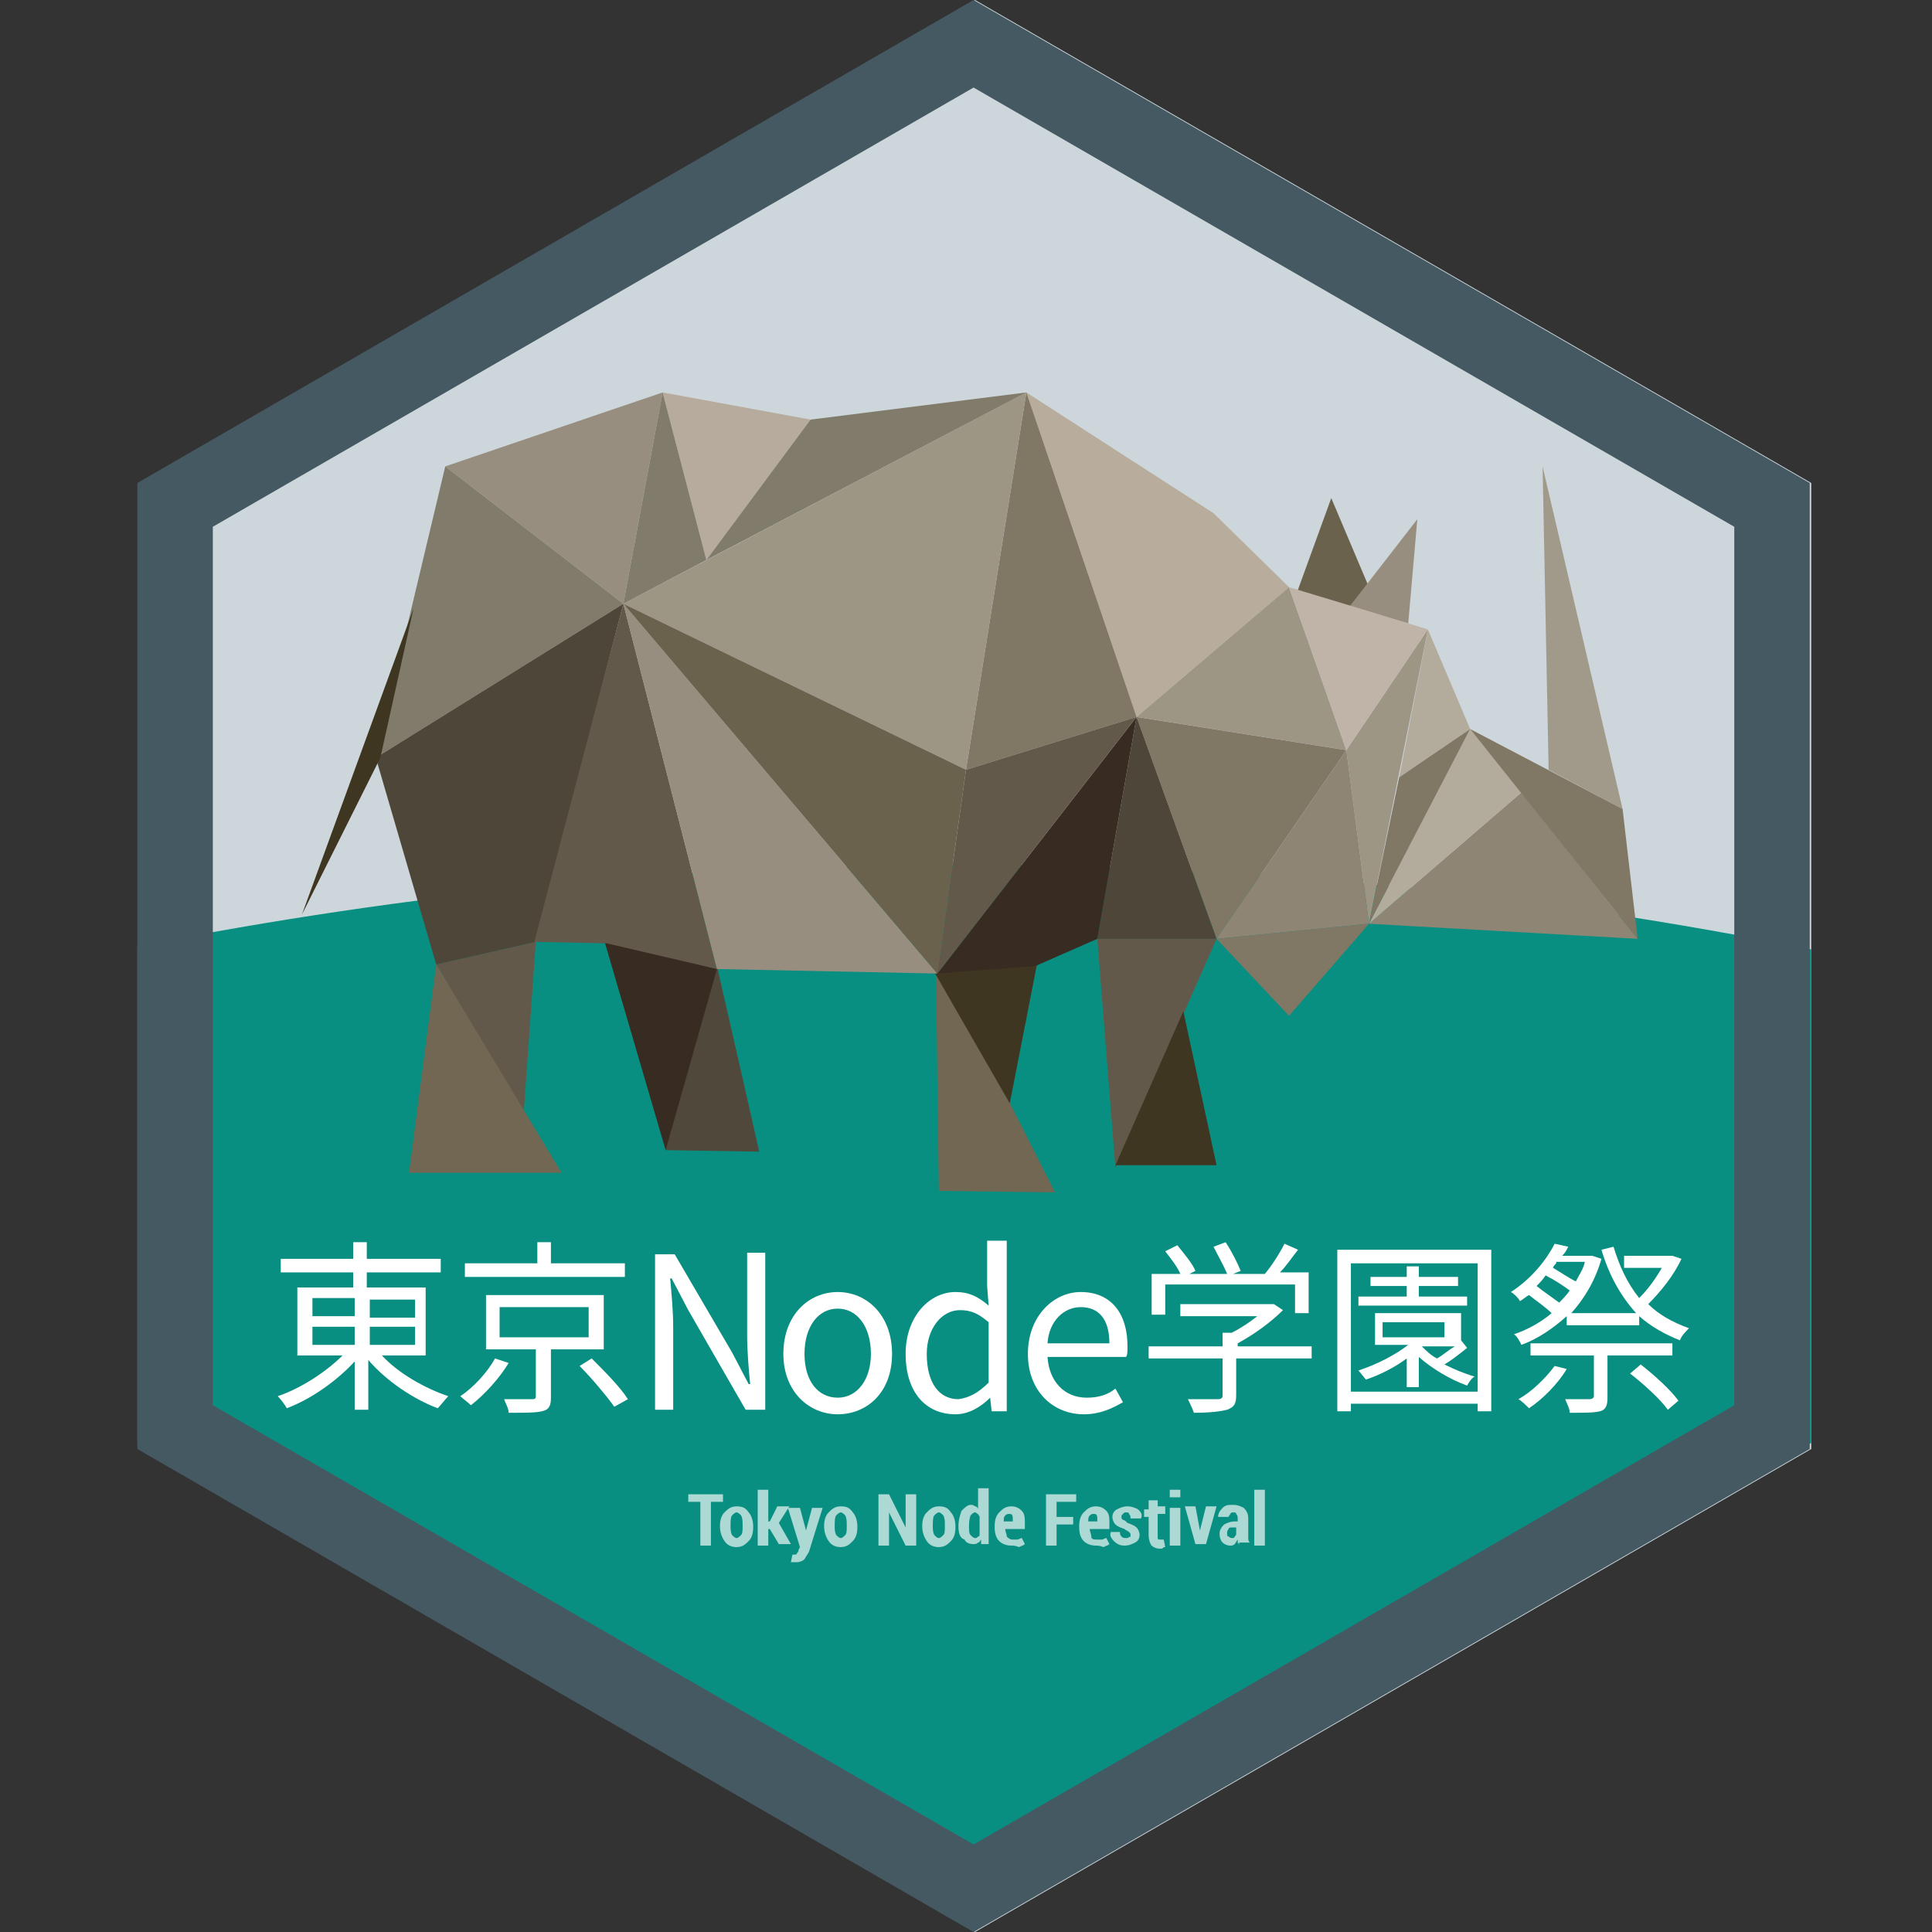 <?xml version="1.0" encoding="utf-8"?>
<!-- Generator: Adobe Illustrator 19.0.0, SVG Export Plug-In . SVG Version: 6.00 Build 0)  -->
<!DOCTYPE svg PUBLIC "-//W3C//DTD SVG 1.1//EN" "http://www.w3.org/Graphics/SVG/1.1/DTD/svg11.dtd">
<svg version="1.1" xmlns="http://www.w3.org/2000/svg" xmlns:xlink="http://www.w3.org/1999/xlink" x="0px" y="0px"
	 viewBox="0 0 128 128" enable-background="new 0 0 128 128" xml:space="preserve">
<rect x="0" y="0" width="128" height="128" fill="#333333" stroke="none"/>
<g id="Layer_1">
	<g>
		<polygon fill="#CDD6DA" points="120,96 64.6,128 9.2,96 9.2,32 64.6,0 120,32"/>
	</g>
	<g>
		<g>
			<path fill="#098F81" d="M64.6,124.3L120,95.6V62.9c-17.9-3.6-36.6-5.6-55.8-5.6c-18.9,0-37.4,1.9-55.1,5.4v32.8L64.6,124.3z"/>
		</g>
	</g>
	<g>
		<g>
			<path fill="#455963" d="M64.5,5.8l50.4,29.1v58.2l-50.4,29.1L14.1,93.1V34.9L64.5,5.8 M64.5,0L9.1,32v64l55.4,32l55.4-32V32
				L64.5,0L64.5,0z"/>
		</g>
	</g>
</g>
<g id="Layer_2">
	<g>
		<polygon fill="#716753" points="62,63.4 69.9,79 62.2,78.9"/>
		<polygon fill="#A19A8A" points="102.2,30.9 102.6,51 102.6,51 107.5,53.6"/>
		<polygon fill="#988E7F" points="43.9,26 29.5,30.9 41.3,40"/>
		<polygon fill="#63594A" points="34.7,73.7 35.5,62.4 28.9,63.9"/>
		<polygon fill="#B7AB9D" points="53.7,27.8 43.9,26 46.8,37.1"/>
		<polygon fill="#817B6C" points="29.5,30.9 24.9,50.2 41.3,40"/>
		<polygon fill="#4F463A" points="24.9,50.2 28.9,63.9 35.5,62.4 41.3,40"/>
		<polygon fill="#3F3622" points="66.9,73.1 61.9,64.4 68.7,63.9"/>
		<polygon fill="#63594A" points="73.9,77.4 80.6,62.2 72.7,62.2"/>
		<polygon fill="#FFFFFF" points="90.7,40.5 90.7,40.5 90.7,40.5"/>
		<polygon fill="#807764" points="75.3,47.5 80.6,62.2 89.2,49.7"/>
		<polygon fill="#9D9685" points="89.2,49.7 89.2,49.7 90.7,61.2 94.6,41.7"/>
		<polygon fill="#4F463A" points="72.7,62.2 80.6,62.2 75.3,47.5"/>
		<polygon fill="#8E8575" points="100.8,52.5 90.7,61.2 108.5,62.2"/>
		<polygon fill="#382B22" points="62.1,64.5 68.6,64 72.7,62.2 75.3,47.5"/>
		<polygon fill="#B3AB9C" points="97.4,48.3 90.7,61.2 100.8,52.5"/>
		<polygon fill="#8E8575" points="89.2,49.7 80.6,62.2 90.7,61.2"/>
		<polygon fill="#807764" points="85.4,67.3 90.7,61.2 80.6,62.2"/>
		<polygon fill="#3F3622" points="80.6,77.2 78.4,67 73.9,77.2"/>
		<path fill="#FFFFFF" d="M89.2,49.7L89.2,49.7L89.2,49.7z"/>
		<polygon fill="#B8AD9D" points="85.4,38.9 80.4,34 68,26 75.3,47.5"/>
		<polygon fill="#9D9685" points="89.2,49.7 89.2,49.7 85.4,38.9 75.3,47.5"/>
		<polygon fill="#6A624D" points="88.2,33 85.8,39.6 91.5,40.8"/>
		<polygon fill="#988E7F" points="93.9,34.4 89.4,40.2 93.3,41.3"/>
		<polyline fill="#50483B" points="44.1,76.2 44.9,65 47.5,64 49.1,71 50.3,76.3"/>
		<polyline fill="#382B22" points="47.5,64.2 40,62.2 44.1,76.2"/>
		<polygon fill="#716753" points="28.9,63.9 27.1,77.7 37.2,77.7"/>
		<polyline fill="#3F3622" points="27.4,40.3 20,60.6 25.2,50.2"/>
		<polygon fill="#63594A" points="35.4,62.4 40.2,62.5 47.5,64.2 41.3,40"/>
		<polygon fill="#988E7F" points="47.5,64.2 62.1,64.5 41.3,40"/>
		<polygon fill="#BFB4A7" points="94.6,41.7 90.7,40.5 85.4,38.9 89.2,49.7"/>
		<polygon fill="#807764" points="75.3,47.5 68,26 64,51"/>
		<polygon fill="#9D9685" points="68,26 41.3,40 64,51"/>
		<polygon fill="#63594A" points="64,51 62.1,64.5 75.3,47.5"/>
		<polygon fill="#6A624D" points="41.3,40 62.1,64.5 64,51"/>
		<polygon fill="#B3AB9C" points="94.6,41.7 92.8,51 92.7,51.5 97.4,48.3"/>
		<polygon fill="#807764" points="97.4,48.3 92.7,51.5 90.7,61.2"/>
		<polygon fill="#817B6C" points="43.9,26 41.3,40 46.8,37.1"/>
		<polygon fill="#817B6C" points="53.7,27.8 68,26 46.8,37.1"/>
		<polygon fill="#807764" points="97.4,48.3 108.5,62.2 107.5,53.6"/>
	</g>
	<g>
		<path fill="#FFFFFF" d="M25.3,89.8c1.1,1.2,2.9,2.2,4.4,2.7c-0.2,0.2-0.5,0.6-0.7,0.8c-1.6-0.6-3.4-1.8-4.6-3.2v3.3h-0.9v-3.2
			c-1.2,1.3-2.9,2.5-4.5,3.1c-0.1-0.2-0.4-0.6-0.6-0.8c1.5-0.5,3.2-1.6,4.3-2.7h-3v-4.5h3.7v-1h-4.8v-0.9h4.8v-1.1h0.9v1.1h4.9v0.9
			h-4.9v1h3.9v4.5H25.3z M20.7,87.2h2.8v-1.2h-2.8V87.2z M20.7,89.1h2.8v-1.2h-2.8V89.1z M24.5,86.1v1.2h3v-1.2H24.5z M27.5,87.9h-3
			v1.2h3V87.9z"/>
		<path fill="#FFFFFF" d="M33.7,90.3c-0.6,1-1.6,2.1-2.5,2.8c-0.2-0.2-0.5-0.4-0.7-0.6c0.9-0.6,1.8-1.6,2.3-2.5L33.7,90.3z
			 M41.4,84.6H30.8v-0.9h4.8v-1.4h0.9v1.4h4.9V84.6z M36.5,89.4v3.2c0,0.5-0.1,0.8-0.6,0.9c-0.4,0.1-1.1,0.1-2.2,0.1
			c0-0.3-0.2-0.6-0.3-0.9c0.8,0,1.6,0,1.8,0c0.2,0,0.3,0,0.3-0.2v-3.1h-3.3v-3.6H40v3.6H36.5z M33.2,88.6H39v-2h-5.9V88.6z M39.2,90
			c0.8,0.8,1.9,1.9,2.4,2.7l-0.9,0.5c-0.5-0.7-1.5-1.9-2.3-2.7L39.2,90z"/>
		<path fill="#FFFFFF" d="M43.3,83.1h1.4l3.8,6.5l1.1,2.1h0.1c-0.1-1-0.2-2.2-0.2-3.3v-5.4h1.2v10.4h-1.3l-3.8-6.6l-1.1-2.1h-0.1
			c0.1,1.1,0.2,2.2,0.2,3.2v5.5h-1.2V83.1z"/>
		<path fill="#FFFFFF" d="M51.9,89.7c0-2.6,1.7-4.1,3.6-4.1c1.9,0,3.6,1.5,3.6,4.1c0,2.6-1.7,4-3.6,4C53.6,93.7,51.9,92.2,51.9,89.7
			z M57.7,89.7c0-1.8-0.9-3-2.2-3c-1.3,0-2.2,1.2-2.2,3s0.9,2.9,2.2,2.9C56.8,92.6,57.7,91.4,57.7,89.7z"/>
		<path fill="#FFFFFF" d="M60,89.7c0-2.5,1.6-4.1,3.3-4.1c0.9,0,1.5,0.3,2.2,0.9l-0.1-1.3v-3h1.3v11.3h-1l-0.1-0.9h0
			c-0.6,0.6-1.4,1.1-2.3,1.1C61.3,93.7,60,92.2,60,89.7z M65.5,91.6v-4c-0.7-0.6-1.2-0.8-1.9-0.8c-1.2,0-2.2,1.2-2.2,2.9
			c0,1.9,0.8,3,2.1,3C64.2,92.6,64.8,92.3,65.5,91.6z"/>
		<path fill="#FFFFFF" d="M68.1,89.7c0-2.5,1.7-4.1,3.5-4.1c2,0,3.1,1.4,3.1,3.6c0,0.3,0,0.6-0.1,0.7h-5.2c0.1,1.6,1.1,2.7,2.6,2.7
			c0.8,0,1.4-0.2,1.9-0.6l0.5,0.9c-0.7,0.4-1.5,0.8-2.6,0.8C69.8,93.7,68.1,92.2,68.1,89.7z M73.5,89c0-1.6-0.7-2.4-1.9-2.4
			c-1.1,0-2.1,0.9-2.2,2.4H73.5z"/>
		<path fill="#FFFFFF" d="M86.8,90h-4.9v2.4c0,0.6-0.1,0.8-0.6,1c-0.4,0.1-1.1,0.2-2.2,0.2c-0.1-0.3-0.3-0.7-0.4-0.9
			c0.9,0,1.8,0,2,0c0.2,0,0.3-0.1,0.3-0.2V90h-4.9v-0.8H81v-0.9h0.6c0.6-0.3,1.2-0.7,1.7-1.1h-5.1v-0.8h6l0.2,0l0.6,0.4
			c-0.8,0.8-1.9,1.6-3,2.2v0.2h4.9V90z M77.2,87.1h-0.9v-2.7h1.9c-0.2-0.5-0.7-1.1-1-1.5l0.8-0.4c0.4,0.5,1,1.2,1.2,1.7l-0.4,0.2
			h2.5c-0.2-0.5-0.6-1.2-0.9-1.8l0.8-0.3c0.4,0.6,0.8,1.4,1,1.9l-0.5,0.2h2.1c0.5-0.6,1-1.4,1.3-2l0.9,0.4c-0.4,0.5-0.8,1.1-1.2,1.5
			h1.9v2.7h-0.9v-1.9h-8.6V87.1z"/>
		<path fill="#FFFFFF" d="M98.8,82.8v10.7h-0.9V93h-8.4v0.5h-0.9V82.8H98.8z M97.9,92.2v-8.5h-8.4v8.5H97.9z M97.2,89.3
			c-0.5,0.4-1,0.8-1.5,1.1c0.6,0.3,1.3,0.6,2,0.8c-0.2,0.1-0.4,0.4-0.5,0.6c-1.1-0.4-2.3-1.1-3.2-1.9v2h-0.8V90
			c-0.8,0.6-1.8,1.1-2.7,1.4c-0.1-0.1-0.4-0.5-0.5-0.6c1.2-0.4,2.4-1,3.3-1.7h-2.2v-2.1h5.7v1.8l0,0L97.2,89.3z M97.2,86.5h-7.2
			v-0.6h3.2v-0.7h-2.4v-0.6h2.4v-0.7h0.8v0.7h2.6v0.6h-2.6v0.7h3.2V86.5z M91.6,88.6h4.1v-1h-4.1V88.6z M94.2,89.2
			c0.3,0.3,0.6,0.6,1,0.8c0.4-0.2,0.8-0.6,1.2-0.8H94.2z"/>
		<path fill="#FFFFFF" d="M111.4,83.4c-0.5,1.1-1.4,2.2-2.2,3c0.7,0.7,1.6,1.2,2.7,1.6c-0.2,0.2-0.5,0.5-0.6,0.8
			c-1-0.4-1.9-0.9-2.7-1.6v0.6h-4.8v-0.6c-0.9,0.8-1.9,1.5-3,1.9c-0.1-0.2-0.3-0.6-0.5-0.7c0.9-0.3,1.8-0.8,2.5-1.4
			c-0.4-0.4-1-0.8-1.5-1.2c-0.2,0.1-0.4,0.3-0.6,0.4c-0.1-0.2-0.4-0.5-0.6-0.6c1.4-0.9,2.4-2.2,2.9-3.2l0.9,0.2
			c-0.1,0.2-0.2,0.4-0.4,0.6h1.8l0.2,0l0.6,0.2c-0.4,1.4-1.1,2.6-2,3.6h4.3c-1-1.1-1.8-2.5-2.3-4.2l0.8-0.2c0.4,1.3,0.9,2.4,1.7,3.4
			c0.6-0.6,1.1-1.3,1.5-2h-2.5v-0.8h3l0.2,0L111.4,83.4z M103.8,90.7c-0.6,1-1.6,2-2.5,2.6c-0.2-0.2-0.5-0.5-0.7-0.6
			c0.9-0.5,1.8-1.4,2.4-2.2L103.8,90.7z M106.5,89.9v2.7c0,0.5-0.1,0.8-0.5,0.9c-0.4,0.1-1,0.1-2,0.1c0-0.3-0.2-0.6-0.3-0.9
			c0.7,0,1.4,0,1.6,0c0.2,0,0.3-0.1,0.3-0.2v-2.7h-4.2V89h9.4v0.8H106.5z M101.8,85.2c0.5,0.4,1.1,0.8,1.5,1.1
			c0.2-0.2,0.5-0.5,0.7-0.8c-0.4-0.3-1-0.7-1.6-1C102.2,84.8,102,85,101.8,85.2z M103.1,83.7c-0.1,0.1-0.2,0.2-0.2,0.3
			c0.5,0.3,1.1,0.7,1.5,0.9c0.2-0.4,0.5-0.8,0.6-1.3H103.1z M108.7,90.4c0.9,0.7,2,1.7,2.5,2.4l-0.7,0.6c-0.5-0.7-1.6-1.7-2.5-2.4
			L108.7,90.4z"/>
	</g>
	<g>
		<path fill="#ADD9D5" d="M47.9,99.5h-0.8v2.9h-0.7v-2.9h-0.8V99h2.3V99.5z"/>
		<path fill="#ADD9D5" d="M47.7,101.1c0-0.4,0.1-0.7,0.3-0.9c0.2-0.2,0.4-0.4,0.8-0.4s0.6,0.1,0.8,0.4c0.2,0.2,0.3,0.6,0.3,0.9v0.1
			c0,0.4-0.1,0.7-0.3,0.9c-0.2,0.2-0.4,0.4-0.8,0.4c-0.3,0-0.6-0.1-0.8-0.4C47.8,101.8,47.7,101.5,47.7,101.1L47.7,101.1z
			 M48.4,101.1c0,0.2,0,0.4,0.1,0.6c0.1,0.1,0.2,0.2,0.3,0.2c0.1,0,0.2-0.1,0.3-0.2c0.1-0.1,0.1-0.3,0.1-0.6v-0.1
			c0-0.2,0-0.4-0.1-0.6c-0.1-0.1-0.2-0.2-0.3-0.2s-0.2,0.1-0.3,0.2S48.4,100.9,48.4,101.1L48.4,101.1z"/>
		<path fill="#ADD9D5" d="M51,101.3h-0.1v1.1h-0.7v-3.7h0.7v2.1H51l0.5-1h0.8l-0.7,1.1l0.8,1.4h-0.8L51,101.3z"/>
		<path fill="#ADD9D5" d="M53.4,101.4L53.4,101.4L53.4,101.4l0.4-1.5h0.7l-0.9,2.9c-0.1,0.2-0.2,0.3-0.3,0.5
			c-0.1,0.1-0.3,0.2-0.5,0.2c-0.1,0-0.1,0-0.2,0c0,0-0.1,0-0.2,0l0.1-0.5c0,0,0,0,0,0c0,0,0,0,0.1,0c0.1,0,0.2,0,0.2-0.1
			c0.1-0.1,0.1-0.1,0.1-0.2l0.1-0.2l-0.8-2.6H53L53.4,101.4z"/>
		<path fill="#ADD9D5" d="M54.6,101.1c0-0.4,0.1-0.7,0.3-0.9c0.2-0.2,0.4-0.4,0.8-0.4s0.6,0.1,0.8,0.4c0.2,0.2,0.3,0.6,0.3,0.9v0.1
			c0,0.4-0.1,0.7-0.3,0.9c-0.2,0.2-0.4,0.4-0.8,0.4c-0.3,0-0.6-0.1-0.8-0.4C54.7,101.8,54.6,101.5,54.6,101.1L54.6,101.1z
			 M55.3,101.1c0,0.2,0,0.4,0.1,0.6c0.1,0.1,0.2,0.2,0.3,0.2c0.1,0,0.2-0.1,0.3-0.2c0.1-0.1,0.1-0.3,0.1-0.6v-0.1
			c0-0.2,0-0.4-0.1-0.6c-0.1-0.1-0.2-0.2-0.3-0.2s-0.2,0.1-0.3,0.2S55.3,100.9,55.3,101.1L55.3,101.1z"/>
		<path fill="#ADD9D5" d="M60.7,102.4H60l-1.1-2.2l0,0v2.2h-0.7V99h0.7l1.1,2.2l0,0V99h0.7V102.4z"/>
		<path fill="#ADD9D5" d="M61.1,101.1c0-0.4,0.1-0.7,0.3-0.9c0.2-0.2,0.4-0.4,0.8-0.4s0.6,0.1,0.8,0.4c0.2,0.2,0.3,0.6,0.3,0.9v0.1
			c0,0.4-0.1,0.7-0.3,0.9c-0.2,0.2-0.4,0.4-0.8,0.4c-0.3,0-0.6-0.1-0.8-0.4C61.2,101.8,61.1,101.5,61.1,101.1L61.1,101.1z
			 M61.8,101.1c0,0.2,0,0.4,0.1,0.6c0.1,0.1,0.2,0.2,0.3,0.2c0.1,0,0.2-0.1,0.3-0.2c0.1-0.1,0.1-0.3,0.1-0.6v-0.1
			c0-0.2,0-0.4-0.1-0.6c-0.1-0.1-0.2-0.2-0.3-0.2s-0.2,0.1-0.3,0.2S61.8,100.9,61.8,101.1L61.8,101.1z"/>
		<path fill="#ADD9D5" d="M63.5,101.1c0-0.4,0.1-0.7,0.2-1c0.2-0.2,0.4-0.4,0.6-0.4c0.1,0,0.2,0,0.3,0.1c0.1,0,0.2,0.1,0.2,0.2v-1.4
			h0.7v3.7H65l0-0.3c-0.1,0.1-0.1,0.2-0.2,0.2c-0.1,0.1-0.2,0.1-0.3,0.1c-0.3,0-0.5-0.1-0.6-0.3C63.6,101.9,63.5,101.6,63.5,101.1
			L63.5,101.1z M64.2,101.2c0,0.2,0,0.4,0.1,0.5c0.1,0.1,0.2,0.2,0.3,0.2c0.1,0,0.1,0,0.2-0.1c0.1,0,0.1-0.1,0.1-0.1v-1.2
			c0-0.1-0.1-0.1-0.1-0.2c-0.1,0-0.1-0.1-0.2-0.1c-0.1,0-0.2,0.1-0.3,0.2C64.2,100.7,64.2,100.9,64.2,101.2L64.2,101.2z"/>
		<path fill="#ADD9D5" d="M67,102.4c-0.3,0-0.6-0.1-0.8-0.3c-0.2-0.2-0.3-0.5-0.3-0.9v-0.1c0-0.4,0.1-0.7,0.3-0.9
			c0.2-0.2,0.4-0.4,0.8-0.4c0.3,0,0.5,0.1,0.7,0.3c0.2,0.2,0.2,0.5,0.2,0.8v0.4h-1.3c0,0.2,0.1,0.3,0.1,0.5c0.1,0.1,0.2,0.2,0.4,0.2
			c0.1,0,0.2,0,0.3,0c0.1,0,0.2-0.1,0.3-0.1l0.2,0.4c-0.1,0.1-0.2,0.1-0.4,0.2C67.3,102.4,67.1,102.4,67,102.4z M66.9,100.3
			c-0.1,0-0.2,0-0.3,0.1c-0.1,0.1-0.1,0.2-0.1,0.4h0.6v-0.1c0-0.2,0-0.3-0.1-0.4C67.1,100.4,67,100.3,66.9,100.3z"/>
		<path fill="#ADD9D5" d="M71.1,101H70v1.4h-0.7V99h2v0.5H70v1h1.1V101z"/>
		<path fill="#ADD9D5" d="M72.6,102.4c-0.3,0-0.6-0.1-0.8-0.3c-0.2-0.2-0.3-0.5-0.3-0.9v-0.1c0-0.4,0.1-0.7,0.3-0.9
			c0.2-0.2,0.4-0.4,0.8-0.4c0.3,0,0.5,0.1,0.7,0.3c0.2,0.2,0.2,0.5,0.2,0.8v0.4h-1.3c0,0.2,0.1,0.3,0.1,0.5s0.2,0.2,0.4,0.2
			c0.1,0,0.2,0,0.3,0c0.1,0,0.2-0.1,0.3-0.1l0.2,0.4c-0.1,0.1-0.2,0.1-0.4,0.2C72.9,102.4,72.7,102.4,72.6,102.4z M72.5,100.3
			c-0.1,0-0.2,0-0.3,0.1c-0.1,0.1-0.1,0.2-0.1,0.4h0.6v-0.1c0-0.2,0-0.3-0.1-0.4C72.7,100.4,72.6,100.3,72.5,100.3z"/>
		<path fill="#ADD9D5" d="M74.9,101.7c0-0.1,0-0.1-0.1-0.2c-0.1-0.1-0.2-0.1-0.3-0.2c-0.3-0.1-0.5-0.2-0.6-0.3
			c-0.1-0.1-0.2-0.3-0.2-0.5c0-0.2,0.1-0.4,0.3-0.5c0.2-0.1,0.4-0.2,0.7-0.2c0.3,0,0.5,0.1,0.7,0.2c0.2,0.2,0.3,0.3,0.2,0.6l0,0
			h-0.7c0-0.1,0-0.2-0.1-0.3c0-0.1-0.1-0.1-0.2-0.1c-0.1,0-0.1,0-0.2,0.1c-0.1,0.1-0.1,0.1-0.1,0.2c0,0.1,0,0.1,0.1,0.2
			c0.1,0,0.2,0.1,0.3,0.2c0.3,0.1,0.5,0.2,0.6,0.3c0.1,0.1,0.2,0.3,0.2,0.5c0,0.2-0.1,0.4-0.3,0.5c-0.2,0.1-0.4,0.2-0.7,0.2
			c-0.3,0-0.5-0.1-0.7-0.3c-0.2-0.2-0.3-0.4-0.2-0.6l0,0h0.6c0,0.1,0,0.2,0.1,0.3c0.1,0.1,0.2,0.1,0.3,0.1c0.1,0,0.2,0,0.2-0.1
			C74.9,101.9,74.9,101.8,74.9,101.7z"/>
		<path fill="#ADD9D5" d="M76.7,99.2v0.6h0.5v0.5h-0.5v1.3c0,0.1,0,0.2,0,0.3c0,0.1,0.1,0.1,0.2,0.1c0,0,0.1,0,0.1,0
			c0,0,0.1,0,0.1,0l0.1,0.5c-0.1,0-0.1,0-0.2,0.1c-0.1,0-0.1,0-0.2,0c-0.2,0-0.4-0.1-0.5-0.2c-0.1-0.1-0.2-0.4-0.2-0.7v-1.2h-0.3
			v-0.5h0.3v-0.6H76.7z"/>
		<path fill="#ADD9D5" d="M78.2,99.2h-0.7v-0.5h0.7V99.2z M78.2,102.4h-0.7v-2.5h0.7V102.4z"/>
		<path fill="#ADD9D5" d="M79.5,101.4l0,0.2h0L79.5,101.4l0.4-1.6h0.7l-0.7,2.5h-0.7l-0.7-2.5h0.7L79.5,101.4z"/>
		<path fill="#ADD9D5" d="M82.1,102.4c0-0.1,0-0.1-0.1-0.2c0-0.1,0-0.1,0-0.2c-0.1,0.1-0.1,0.2-0.2,0.3c-0.1,0.1-0.2,0.1-0.3,0.1
			c-0.2,0-0.4-0.1-0.5-0.2c-0.1-0.1-0.2-0.3-0.2-0.6c0-0.2,0.1-0.4,0.3-0.6c0.2-0.1,0.4-0.2,0.7-0.2H82v-0.2c0-0.1,0-0.2-0.1-0.3
			c0-0.1-0.1-0.1-0.2-0.1c-0.1,0-0.1,0-0.2,0.1c0,0.1-0.1,0.1-0.1,0.2h-0.7l0,0c0-0.2,0.1-0.4,0.3-0.6c0.2-0.2,0.4-0.2,0.7-0.2
			c0.3,0,0.5,0.1,0.7,0.2c0.2,0.2,0.3,0.4,0.3,0.7v1c0,0.1,0,0.2,0,0.3c0,0.1,0,0.2,0.1,0.3H82.1z M81.6,101.9c0.1,0,0.2,0,0.2-0.1
			c0.1-0.1,0.1-0.1,0.1-0.2v-0.4h-0.3c-0.1,0-0.2,0-0.2,0.1c-0.1,0.1-0.1,0.2-0.1,0.3c0,0.1,0,0.2,0.1,0.2
			C81.5,101.9,81.6,101.9,81.6,101.9z"/>
		<path fill="#ADD9D5" d="M83.8,102.4h-0.7v-3.7h0.7V102.4z"/>
	</g>
</g>
</svg>
